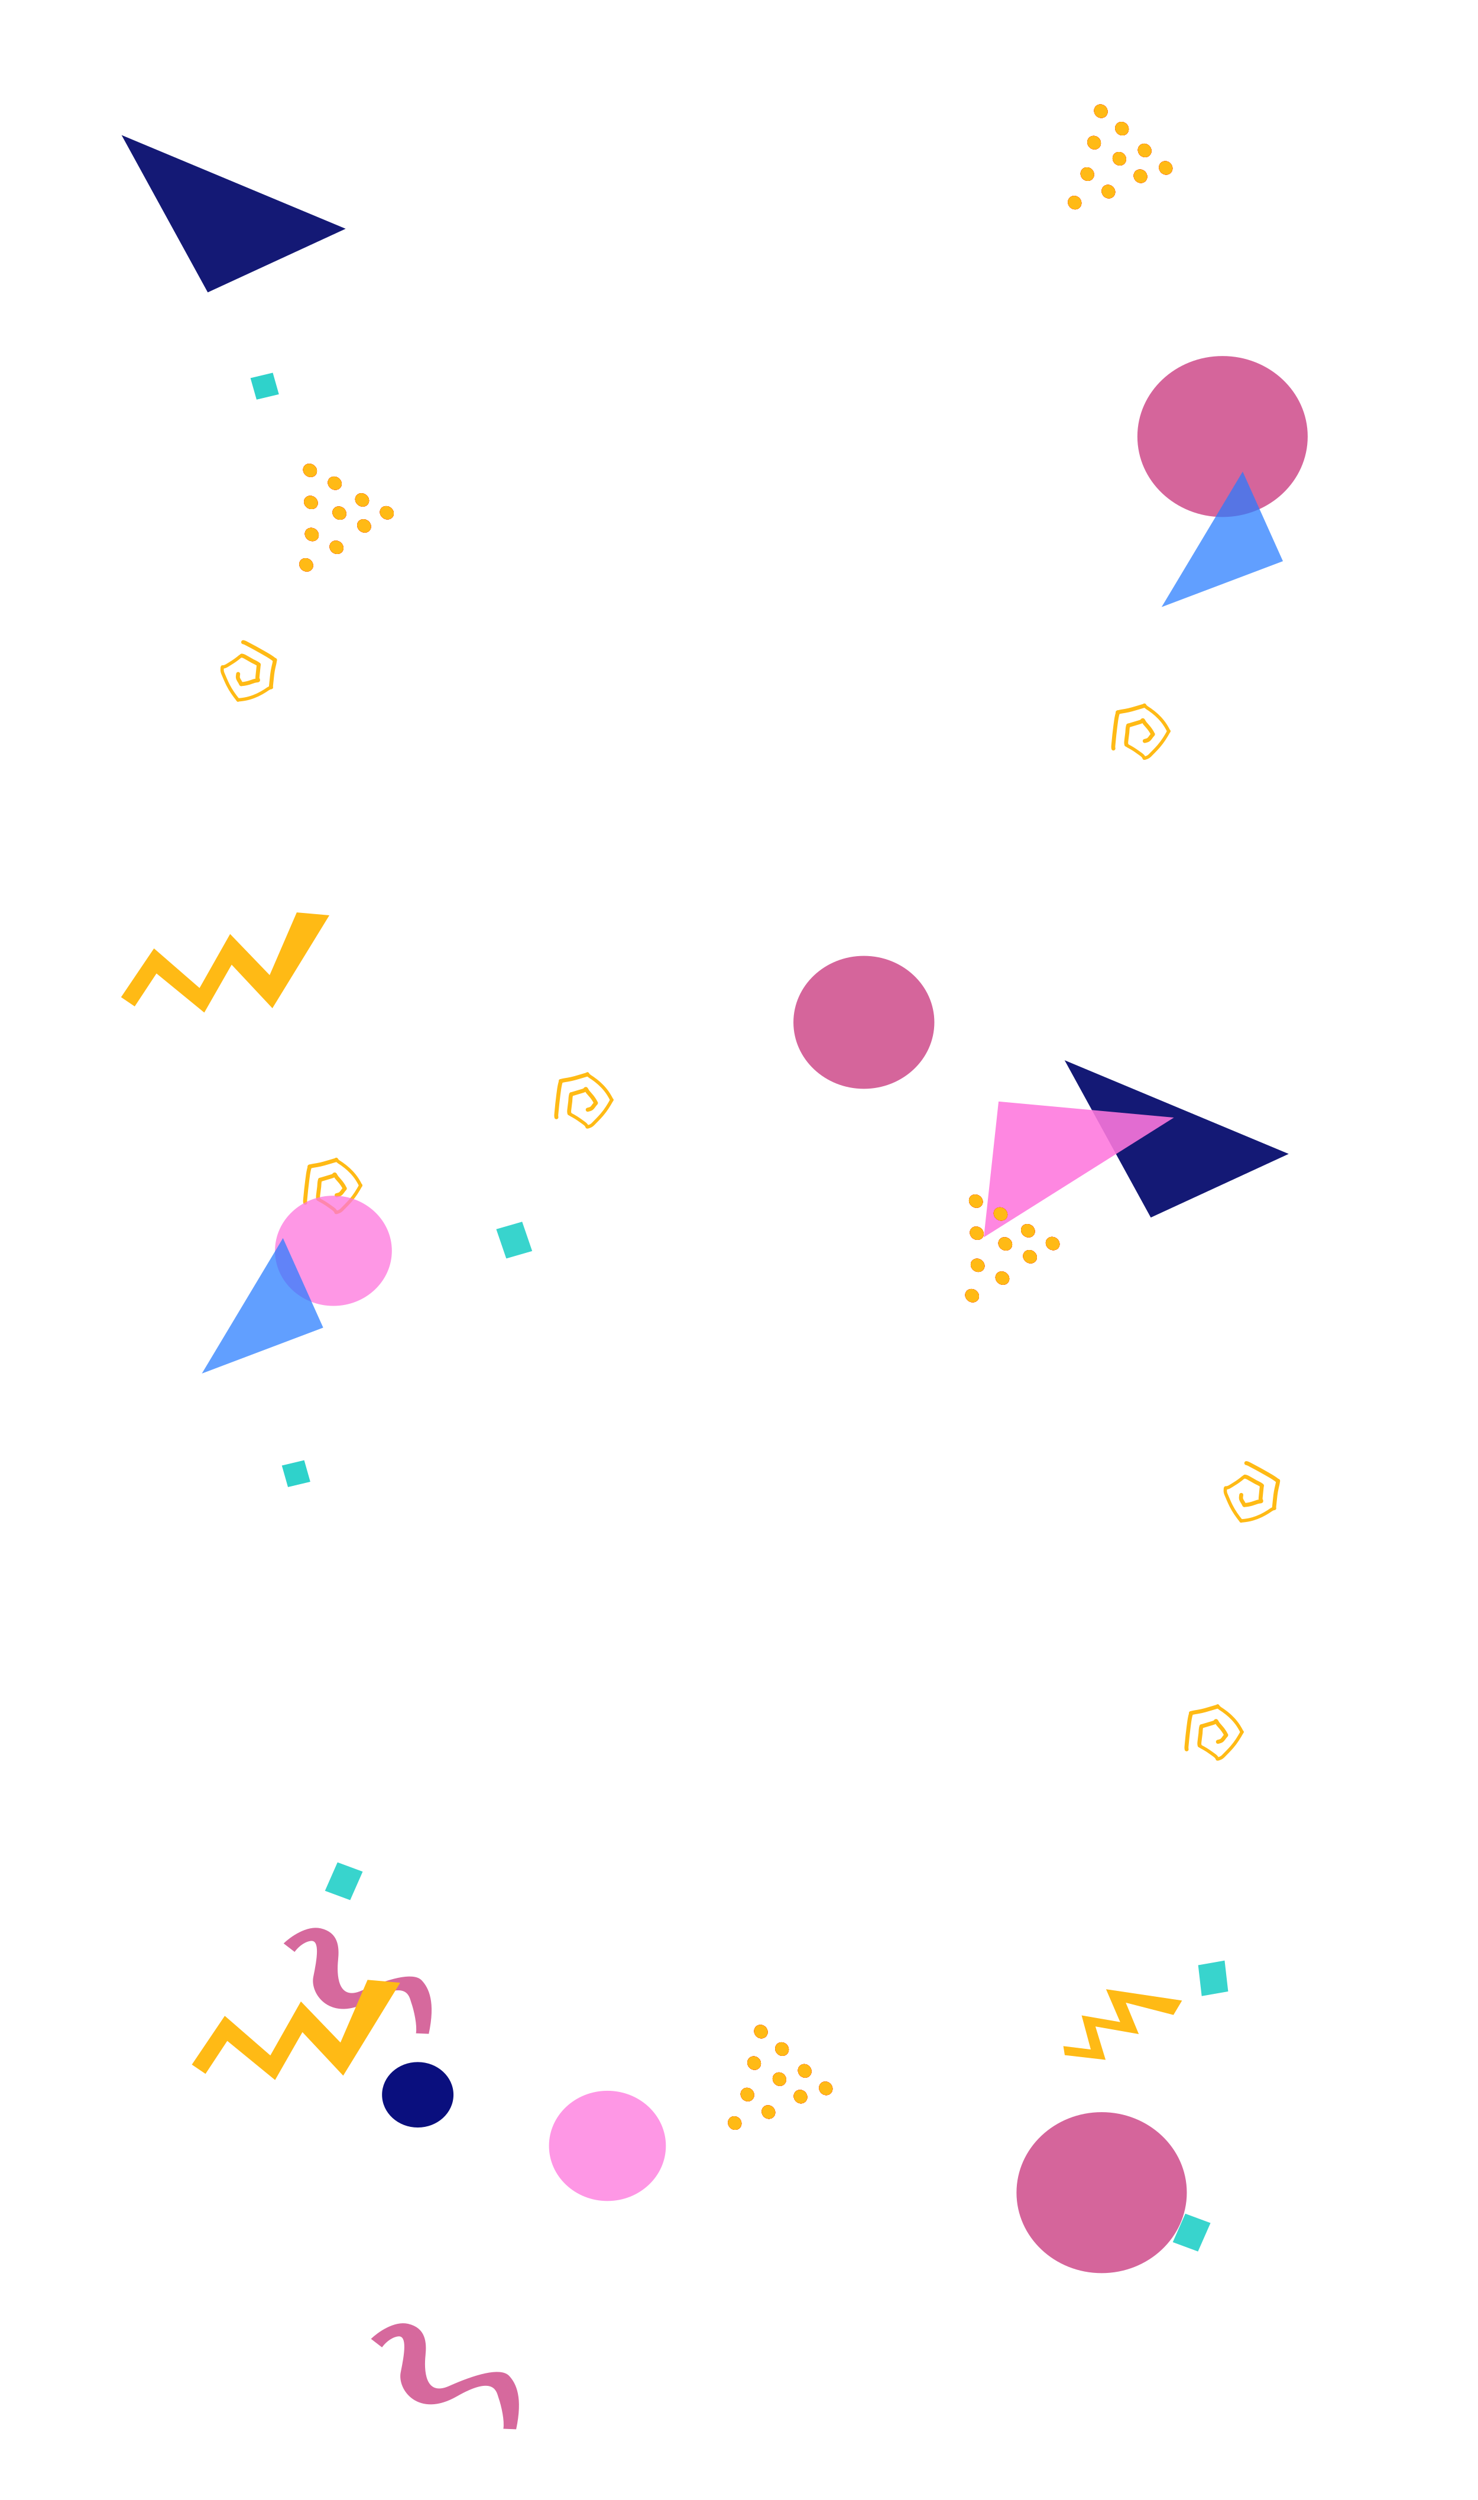 <svg width="2213" height="3743" viewBox="0 0 2213 3743" fill="none" xmlns="http://www.w3.org/2000/svg">
<path d="M444.323 1365.93L493.15 1370.25L407.859 1509.37L346.823 1444.19L305.867 1515.91L234.279 1457.32L201.702 1506.68L181.258 1492.81L230.562 1419.82L298.79 1479.11L344.54 1398.27L403.773 1459.78L444.323 1365.93Z" fill="#FFBA15"/>
<ellipse cx="1293.5" cy="1530.5" rx="105.5" ry="99.5" fill="#CC4485" fill-opacity="0.82"/>
<path d="M1929.55 1727.46L1594 1587.24L1723.07 1822.7L1929.55 1727.46Z" fill="#141975"/>
<path d="M833.078 1672.55C832.565 1670.42 832.929 1668.11 833.116 1666.01C833.945 1656.74 834.92 1647.52 836.126 1638.32C836.819 1633.02 837.437 1627.73 838.661 1622.57C838.969 1621.27 839.595 1619.81 839.583 1618.45" stroke="#FFBA15" stroke-width="6" stroke-linecap="round"/>
<path d="M839.583 1618.45C843.108 1617.39 846.723 1616.9 850.36 1616.31C857.387 1615.16 864.118 1613.06 870.903 1611.04C873.731 1610.19 876.559 1609.35 879.387 1608.5" stroke="#FFBA15" stroke-width="6" stroke-linecap="round"/>
<path d="M879.569 1607.58C881.046 1610.5 885.099 1612.53 887.543 1614.24C894.716 1619.27 900.954 1624.73 906.595 1631.74C909.872 1635.81 912.461 1640.05 914.931 1644.67C915.277 1645.31 915.389 1646.43 916.056 1646.57" stroke="#FFBA15" stroke-width="5" stroke-linecap="round"/>
<path d="M916.056 1646.57C911.59 1654.68 907.003 1662.05 901.021 1668.99C896.805 1673.89 892.204 1678.38 887.722 1682.98C885.393 1685.37 882.949 1686.16 879.851 1687.09C879.027 1687.33 879.343 1687.55 878.926 1686.51C877.773 1683.63 875.599 1682.26 873.298 1680.56C868.428 1676.95 863.57 1673.58 858.344 1670.64C856.656 1669.69 853.684 1668.47 852.509 1666.75" stroke="#FFBA15" stroke-width="5" stroke-linecap="round"/>
<path d="M852.508 1666.75C852.099 1665.24 852.061 1663.8 852.216 1662.28C852.68 1657.76 853.384 1653.27 853.904 1648.75C854.265 1645.62 854.043 1641.01 855.364 1638.18" stroke="#FFBA15" stroke-width="6" stroke-linecap="round"/>
<path d="M855.364 1638.18C860.615 1636.61 865.866 1635.04 871.117 1633.47C872.729 1632.99 874.418 1632.61 875.739 1631.49C876.094 1631.2 876.625 1630.18 877.119 1630.16C877.509 1630.14 878.408 1632.04 878.558 1632.3C879.618 1634.19 880.764 1635.55 882.22 1637.1C884.849 1639.91 887.427 1643.1 889.503 1646.39C890.181 1647.46 891.043 1648.83 891.528 1649.94C892.207 1651.49 893.032 1650.69 891.41 1652.35C889.186 1654.64 887.622 1658.25 884.826 1659.77C883.381 1660.56 881.56 1660.84 879.985 1661.31" stroke="#FFBA15" stroke-width="6" stroke-linecap="round"/>
<path d="M1473 1852.31L1757.69 1673.09L1495.17 1649L1473 1852.31Z" fill="#FE77DD" fill-opacity="0.88"/>
<path d="M457.078 1800.55C456.565 1798.42 456.929 1796.11 457.116 1794.01C457.945 1784.74 458.92 1775.52 460.126 1766.32C460.819 1761.02 461.437 1755.73 462.661 1750.57C462.969 1749.27 463.595 1747.81 463.583 1746.45" stroke="#FFBA15" stroke-width="6" stroke-linecap="round"/>
<path d="M463.583 1746.45C467.108 1745.39 470.723 1744.9 474.36 1744.31C481.387 1743.16 488.118 1741.06 494.903 1739.04C497.731 1738.19 500.559 1737.35 503.387 1736.5" stroke="#FFBA15" stroke-width="6" stroke-linecap="round"/>
<path d="M503.569 1735.58C505.046 1738.5 509.099 1740.53 511.543 1742.24C518.716 1747.27 524.954 1752.73 530.595 1759.74C533.872 1763.81 536.461 1768.05 538.931 1772.67C539.277 1773.31 539.389 1774.43 540.056 1774.57" stroke="#FFBA15" stroke-width="5" stroke-linecap="round"/>
<path d="M540.056 1774.57C535.59 1782.68 531.003 1790.05 525.021 1796.99C520.805 1801.89 516.204 1806.38 511.722 1810.98C509.393 1813.37 506.949 1814.16 503.851 1815.09C503.027 1815.33 503.343 1815.55 502.926 1814.51C501.773 1811.63 499.599 1810.26 497.298 1808.56C492.428 1804.95 487.57 1801.58 482.344 1798.64C480.656 1797.69 477.684 1796.47 476.509 1794.75" stroke="#FFBA15" stroke-width="5" stroke-linecap="round"/>
<path d="M476.508 1794.75C476.099 1793.24 476.061 1791.8 476.216 1790.28C476.68 1785.76 477.384 1781.27 477.904 1776.75C478.265 1773.62 478.043 1769.01 479.364 1766.18" stroke="#FFBA15" stroke-width="6" stroke-linecap="round"/>
<path d="M479.364 1766.18C484.615 1764.61 489.866 1763.04 495.117 1761.47C496.729 1760.99 498.418 1760.61 499.739 1759.49C500.094 1759.2 500.625 1758.18 501.119 1758.16C501.509 1758.14 502.408 1760.04 502.558 1760.3C503.618 1762.19 504.764 1763.55 506.22 1765.1C508.849 1767.91 511.427 1771.1 513.503 1774.39C514.181 1775.46 515.043 1776.83 515.528 1777.94C516.207 1779.49 517.032 1778.69 515.41 1780.35C513.186 1782.64 511.622 1786.25 508.826 1787.77C507.381 1788.56 505.56 1788.84 503.985 1789.31" stroke="#FFBA15" stroke-width="6" stroke-linecap="round"/>
<ellipse cx="9.824" cy="10.583" rx="9.824" ry="10.583" transform="matrix(0.865 -0.501 0.567 0.824 1446.67 1794.39)" fill="#F34529"/>
<ellipse cx="9.824" cy="10.583" rx="9.824" ry="10.583" transform="matrix(0.865 -0.501 0.567 0.824 1446.67 1794.39)" fill="#F34529"/>
<ellipse cx="9.824" cy="10.583" rx="9.824" ry="10.583" transform="matrix(0.865 -0.501 0.567 0.824 1446.67 1794.39)" fill="#F34529"/>
<ellipse cx="9.824" cy="10.583" rx="9.824" ry="10.583" transform="matrix(0.865 -0.501 0.567 0.824 1446.67 1794.39)" fill="#F34529"/>
<ellipse cx="9.824" cy="10.583" rx="9.824" ry="10.583" transform="matrix(0.865 -0.501 0.567 0.824 1446.67 1794.39)" fill="#FFBA15"/>
<ellipse cx="9.824" cy="10.583" rx="9.824" ry="10.583" transform="matrix(0.865 -0.501 0.567 0.824 1486.34 1909.6)" fill="#F34529"/>
<ellipse cx="9.824" cy="10.583" rx="9.824" ry="10.583" transform="matrix(0.865 -0.501 0.567 0.824 1486.34 1909.6)" fill="#F34529"/>
<ellipse cx="9.824" cy="10.583" rx="9.824" ry="10.583" transform="matrix(0.865 -0.501 0.567 0.824 1486.34 1909.6)" fill="#F34529"/>
<ellipse cx="9.824" cy="10.583" rx="9.824" ry="10.583" transform="matrix(0.865 -0.501 0.567 0.824 1486.34 1909.6)" fill="#F34529"/>
<ellipse cx="9.824" cy="10.583" rx="9.824" ry="10.583" transform="matrix(0.865 -0.501 0.567 0.824 1486.34 1909.6)" fill="#FFBA15"/>
<ellipse cx="9.824" cy="10.583" rx="9.824" ry="10.583" transform="matrix(0.865 -0.501 0.567 0.824 1527.67 1877.53)" fill="#F34529"/>
<ellipse cx="9.824" cy="10.583" rx="9.824" ry="10.583" transform="matrix(0.865 -0.501 0.567 0.824 1527.67 1877.53)" fill="#F34529"/>
<ellipse cx="9.824" cy="10.583" rx="9.824" ry="10.583" transform="matrix(0.865 -0.501 0.567 0.824 1527.67 1877.53)" fill="#F34529"/>
<ellipse cx="9.824" cy="10.583" rx="9.824" ry="10.583" transform="matrix(0.865 -0.501 0.567 0.824 1527.67 1877.53)" fill="#F34529"/>
<ellipse cx="9.824" cy="10.583" rx="9.824" ry="10.583" transform="matrix(0.865 -0.501 0.567 0.824 1527.67 1877.53)" fill="#FFBA15"/>
<ellipse cx="9.824" cy="10.583" rx="9.824" ry="10.583" transform="matrix(0.865 -0.501 0.567 0.824 1561.68 1857.83)" fill="#F34529"/>
<ellipse cx="9.824" cy="10.583" rx="9.824" ry="10.583" transform="matrix(0.865 -0.501 0.567 0.824 1561.68 1857.83)" fill="#F34529"/>
<ellipse cx="9.824" cy="10.583" rx="9.824" ry="10.583" transform="matrix(0.865 -0.501 0.567 0.824 1561.68 1857.83)" fill="#F34529"/>
<ellipse cx="9.824" cy="10.583" rx="9.824" ry="10.583" transform="matrix(0.865 -0.501 0.567 0.824 1561.68 1857.83)" fill="#F34529"/>
<ellipse cx="9.824" cy="10.583" rx="9.824" ry="10.583" transform="matrix(0.865 -0.501 0.567 0.824 1561.68 1857.83)" fill="#FFBA15"/>
<path d="M1464 1934.73C1467.32 1939.54 1466.2 1945.65 1461.5 1948.37C1456.81 1951.09 1450.32 1949.39 1447 1944.58C1443.69 1939.76 1444.81 1933.65 1449.5 1930.94C1454.2 1928.22 1460.69 1929.91 1464 1934.73Z" fill="#F34529"/>
<path d="M1464 1934.73C1467.32 1939.54 1466.2 1945.65 1461.5 1948.37C1456.81 1951.09 1450.32 1949.39 1447 1944.58C1443.69 1939.76 1444.81 1933.65 1449.5 1930.94C1454.2 1928.22 1460.69 1929.91 1464 1934.73Z" fill="#F34529"/>
<path d="M1464 1934.73C1467.32 1939.54 1466.2 1945.65 1461.5 1948.37C1456.81 1951.09 1450.32 1949.39 1447 1944.58C1443.69 1939.76 1444.81 1933.65 1449.5 1930.94C1454.2 1928.22 1460.69 1929.91 1464 1934.73Z" fill="#F34529"/>
<path d="M1464 1934.73C1467.32 1939.54 1466.2 1945.65 1461.5 1948.37C1456.81 1951.09 1450.32 1949.39 1447 1944.58C1443.69 1939.76 1444.81 1933.65 1449.5 1930.94C1454.2 1928.22 1460.69 1929.91 1464 1934.73Z" fill="#F34529"/>
<path d="M1464 1934.73C1467.32 1939.54 1466.2 1945.65 1461.5 1948.37C1456.81 1951.09 1450.32 1949.39 1447 1944.58C1443.69 1939.76 1444.81 1933.65 1449.5 1930.94C1454.2 1928.22 1460.69 1929.91 1464 1934.73Z" fill="#FFBA15"/>
<ellipse cx="9.824" cy="10.583" rx="9.824" ry="10.583" transform="matrix(0.865 -0.501 0.567 0.824 1483.67 1813.6)" fill="#F34529"/>
<ellipse cx="9.824" cy="10.583" rx="9.824" ry="10.583" transform="matrix(0.865 -0.501 0.567 0.824 1483.67 1813.6)" fill="#F34529"/>
<ellipse cx="9.824" cy="10.583" rx="9.824" ry="10.583" transform="matrix(0.865 -0.501 0.567 0.824 1483.67 1813.6)" fill="#F34529"/>
<ellipse cx="9.824" cy="10.583" rx="9.824" ry="10.583" transform="matrix(0.865 -0.501 0.567 0.824 1483.67 1813.6)" fill="#F34529"/>
<ellipse cx="9.824" cy="10.583" rx="9.824" ry="10.583" transform="matrix(0.865 -0.501 0.567 0.824 1483.67 1813.6)" fill="#FFBA15"/>
<ellipse cx="9.824" cy="10.583" rx="9.824" ry="10.583" transform="matrix(0.865 -0.501 0.567 0.824 1524.67 1838.62)" fill="#F34529"/>
<ellipse cx="9.824" cy="10.583" rx="9.824" ry="10.583" transform="matrix(0.865 -0.501 0.567 0.824 1524.67 1838.62)" fill="#F34529"/>
<ellipse cx="9.824" cy="10.583" rx="9.824" ry="10.583" transform="matrix(0.865 -0.501 0.567 0.824 1524.67 1838.62)" fill="#F34529"/>
<ellipse cx="9.824" cy="10.583" rx="9.824" ry="10.583" transform="matrix(0.865 -0.501 0.567 0.824 1524.67 1838.62)" fill="#F34529"/>
<ellipse cx="9.824" cy="10.583" rx="9.824" ry="10.583" transform="matrix(0.865 -0.501 0.567 0.824 1524.67 1838.62)" fill="#FFBA15"/>
<ellipse cx="9.824" cy="10.583" rx="9.824" ry="10.583" transform="matrix(0.865 -0.501 0.567 0.824 1490.67 1858.32)" fill="#F34529"/>
<ellipse cx="9.824" cy="10.583" rx="9.824" ry="10.583" transform="matrix(0.865 -0.501 0.567 0.824 1490.67 1858.32)" fill="#F34529"/>
<ellipse cx="9.824" cy="10.583" rx="9.824" ry="10.583" transform="matrix(0.865 -0.501 0.567 0.824 1490.67 1858.32)" fill="#F34529"/>
<ellipse cx="9.824" cy="10.583" rx="9.824" ry="10.583" transform="matrix(0.865 -0.501 0.567 0.824 1490.67 1858.32)" fill="#F34529"/>
<ellipse cx="9.824" cy="10.583" rx="9.824" ry="10.583" transform="matrix(0.865 -0.501 0.567 0.824 1490.67 1858.32)" fill="#FFBA15"/>
<ellipse cx="9.824" cy="10.583" rx="9.824" ry="10.583" transform="matrix(0.865 -0.501 0.567 0.824 1449.33 1890.39)" fill="#F34529"/>
<ellipse cx="9.824" cy="10.583" rx="9.824" ry="10.583" transform="matrix(0.865 -0.501 0.567 0.824 1449.33 1890.39)" fill="#F34529"/>
<ellipse cx="9.824" cy="10.583" rx="9.824" ry="10.583" transform="matrix(0.865 -0.501 0.567 0.824 1449.33 1890.39)" fill="#F34529"/>
<ellipse cx="9.824" cy="10.583" rx="9.824" ry="10.583" transform="matrix(0.865 -0.501 0.567 0.824 1449.33 1890.39)" fill="#F34529"/>
<ellipse cx="9.824" cy="10.583" rx="9.824" ry="10.583" transform="matrix(0.865 -0.501 0.567 0.824 1449.33 1890.39)" fill="#FFBA15"/>
<ellipse cx="9.824" cy="10.583" rx="9.824" ry="10.583" transform="matrix(0.865 -0.501 0.567 0.824 1448 1842.39)" fill="#F34529"/>
<ellipse cx="9.824" cy="10.583" rx="9.824" ry="10.583" transform="matrix(0.865 -0.501 0.567 0.824 1448 1842.39)" fill="#F34529"/>
<ellipse cx="9.824" cy="10.583" rx="9.824" ry="10.583" transform="matrix(0.865 -0.501 0.567 0.824 1448 1842.39)" fill="#F34529"/>
<ellipse cx="9.824" cy="10.583" rx="9.824" ry="10.583" transform="matrix(0.865 -0.501 0.567 0.824 1448 1842.39)" fill="#F34529"/>
<ellipse cx="9.824" cy="10.583" rx="9.824" ry="10.583" transform="matrix(0.865 -0.501 0.567 0.824 1448 1842.39)" fill="#FFBA15"/>
<ellipse cx="909.5" cy="3212.5" rx="87.5" ry="82.5" fill="#FE77DD" fill-opacity="0.76"/>
<ellipse cx="1649.5" cy="3282.5" rx="127.5" ry="120.5" fill="#CC4485" fill-opacity="0.82"/>
<rect width="40.213" height="46.604" transform="matrix(0.938 0.347 -0.403 0.915 1774.78 3314)" fill="#2FD2CB" fill-opacity="0.95"/>
<path d="M517.547 342.459L182 202.244L311.065 437.703L517.547 342.459Z" fill="#141975"/>
<ellipse cx="9.963" cy="10.419" rx="9.963" ry="10.419" transform="matrix(0.95 -0.311 0.363 0.932 1635.05 159.824)" fill="#F34529"/>
<ellipse cx="9.963" cy="10.419" rx="9.963" ry="10.419" transform="matrix(0.95 -0.311 0.363 0.932 1635.05 159.824)" fill="#F34529"/>
<ellipse cx="9.963" cy="10.419" rx="9.963" ry="10.419" transform="matrix(0.95 -0.311 0.363 0.932 1635.05 159.824)" fill="#F34529"/>
<ellipse cx="9.963" cy="10.419" rx="9.963" ry="10.419" transform="matrix(0.95 -0.311 0.363 0.932 1635.05 159.824)" fill="#F34529"/>
<ellipse cx="9.963" cy="10.419" rx="9.963" ry="10.419" transform="matrix(0.95 -0.311 0.363 0.932 1635.05 159.824)" fill="#FFBA15"/>
<ellipse cx="9.963" cy="10.419" rx="9.963" ry="10.419" transform="matrix(0.95 -0.311 0.363 0.932 1646.35 280.195)" fill="#F34529"/>
<ellipse cx="9.963" cy="10.419" rx="9.963" ry="10.419" transform="matrix(0.95 -0.311 0.363 0.932 1646.35 280.195)" fill="#F34529"/>
<ellipse cx="9.963" cy="10.419" rx="9.963" ry="10.419" transform="matrix(0.95 -0.311 0.363 0.932 1646.35 280.195)" fill="#F34529"/>
<ellipse cx="9.963" cy="10.419" rx="9.963" ry="10.419" transform="matrix(0.95 -0.311 0.363 0.932 1646.35 280.195)" fill="#F34529"/>
<ellipse cx="9.963" cy="10.419" rx="9.963" ry="10.419" transform="matrix(0.95 -0.311 0.363 0.932 1646.35 280.195)" fill="#FFBA15"/>
<ellipse cx="9.963" cy="10.419" rx="9.963" ry="10.419" transform="matrix(0.95 -0.311 0.363 0.932 1694.32 257.174)" fill="#F34529"/>
<ellipse cx="9.963" cy="10.419" rx="9.963" ry="10.419" transform="matrix(0.95 -0.311 0.363 0.932 1694.32 257.174)" fill="#F34529"/>
<ellipse cx="9.963" cy="10.419" rx="9.963" ry="10.419" transform="matrix(0.95 -0.311 0.363 0.932 1694.32 257.174)" fill="#F34529"/>
<ellipse cx="9.963" cy="10.419" rx="9.963" ry="10.419" transform="matrix(0.95 -0.311 0.363 0.932 1694.32 257.174)" fill="#F34529"/>
<ellipse cx="9.963" cy="10.419" rx="9.963" ry="10.419" transform="matrix(0.95 -0.311 0.363 0.932 1694.32 257.174)" fill="#FFBA15"/>
<ellipse cx="9.963" cy="10.419" rx="9.963" ry="10.419" transform="matrix(0.95 -0.311 0.363 0.932 1732.19 244.763)" fill="#F34529"/>
<ellipse cx="9.963" cy="10.419" rx="9.963" ry="10.419" transform="matrix(0.95 -0.311 0.363 0.932 1732.19 244.763)" fill="#F34529"/>
<ellipse cx="9.963" cy="10.419" rx="9.963" ry="10.419" transform="matrix(0.95 -0.311 0.363 0.932 1732.19 244.763)" fill="#F34529"/>
<ellipse cx="9.963" cy="10.419" rx="9.963" ry="10.419" transform="matrix(0.95 -0.311 0.363 0.932 1732.19 244.763)" fill="#F34529"/>
<ellipse cx="9.963" cy="10.419" rx="9.963" ry="10.419" transform="matrix(0.95 -0.311 0.363 0.932 1732.19 244.763)" fill="#FFBA15"/>
<path d="M1618.57 300.248C1620.66 305.61 1618.11 311.346 1612.88 313.06C1607.66 314.773 1601.72 311.816 1599.64 306.454C1597.55 301.092 1600.09 295.356 1605.32 293.643C1610.55 291.929 1616.48 294.886 1618.57 300.248Z" fill="#F34529"/>
<path d="M1618.57 300.248C1620.66 305.61 1618.11 311.346 1612.88 313.06C1607.66 314.773 1601.72 311.816 1599.64 306.454C1597.55 301.092 1600.09 295.356 1605.32 293.643C1610.55 291.929 1616.48 294.886 1618.57 300.248Z" fill="#F34529"/>
<path d="M1618.57 300.248C1620.66 305.61 1618.11 311.346 1612.88 313.06C1607.66 314.773 1601.72 311.816 1599.64 306.454C1597.55 301.092 1600.09 295.356 1605.32 293.643C1610.55 291.929 1616.48 294.886 1618.57 300.248Z" fill="#F34529"/>
<path d="M1618.57 300.248C1620.66 305.61 1618.11 311.346 1612.88 313.06C1607.66 314.773 1601.72 311.816 1599.64 306.454C1597.55 301.092 1600.09 295.356 1605.32 293.643C1610.55 291.929 1616.48 294.886 1618.57 300.248Z" fill="#F34529"/>
<path d="M1618.57 300.248C1620.66 305.61 1618.11 311.346 1612.88 313.06C1607.66 314.773 1601.72 311.816 1599.64 306.454C1597.55 301.092 1600.09 295.356 1605.32 293.643C1610.55 291.929 1616.48 294.886 1618.57 300.248Z" fill="#FFBA15"/>
<ellipse cx="9.963" cy="10.419" rx="9.963" ry="10.419" transform="matrix(0.95 -0.311 0.363 0.932 1666.59 185.979)" fill="#F34529"/>
<ellipse cx="9.963" cy="10.419" rx="9.963" ry="10.419" transform="matrix(0.95 -0.311 0.363 0.932 1666.59 185.979)" fill="#F34529"/>
<ellipse cx="9.963" cy="10.419" rx="9.963" ry="10.419" transform="matrix(0.95 -0.311 0.363 0.932 1666.59 185.979)" fill="#F34529"/>
<ellipse cx="9.963" cy="10.419" rx="9.963" ry="10.419" transform="matrix(0.95 -0.311 0.363 0.932 1666.59 185.979)" fill="#F34529"/>
<ellipse cx="9.963" cy="10.419" rx="9.963" ry="10.419" transform="matrix(0.95 -0.311 0.363 0.932 1666.59 185.979)" fill="#FFBA15"/>
<ellipse cx="9.963" cy="10.419" rx="9.963" ry="10.419" transform="matrix(0.95 -0.311 0.363 0.932 1700.65 218.608)" fill="#F34529"/>
<ellipse cx="9.963" cy="10.419" rx="9.963" ry="10.419" transform="matrix(0.95 -0.311 0.363 0.932 1700.65 218.608)" fill="#F34529"/>
<ellipse cx="9.963" cy="10.419" rx="9.963" ry="10.419" transform="matrix(0.95 -0.311 0.363 0.932 1700.65 218.608)" fill="#F34529"/>
<ellipse cx="9.963" cy="10.419" rx="9.963" ry="10.419" transform="matrix(0.95 -0.311 0.363 0.932 1700.65 218.608)" fill="#F34529"/>
<ellipse cx="9.963" cy="10.419" rx="9.963" ry="10.419" transform="matrix(0.95 -0.311 0.363 0.932 1700.65 218.608)" fill="#FFBA15"/>
<ellipse cx="9.963" cy="10.419" rx="9.963" ry="10.419" transform="matrix(0.95 -0.311 0.363 0.932 1662.78 231.019)" fill="#F34529"/>
<ellipse cx="9.963" cy="10.419" rx="9.963" ry="10.419" transform="matrix(0.95 -0.311 0.363 0.932 1662.78 231.019)" fill="#F34529"/>
<ellipse cx="9.963" cy="10.419" rx="9.963" ry="10.419" transform="matrix(0.95 -0.311 0.363 0.932 1662.78 231.019)" fill="#F34529"/>
<ellipse cx="9.963" cy="10.419" rx="9.963" ry="10.419" transform="matrix(0.95 -0.311 0.363 0.932 1662.78 231.019)" fill="#F34529"/>
<ellipse cx="9.963" cy="10.419" rx="9.963" ry="10.419" transform="matrix(0.95 -0.311 0.363 0.932 1662.78 231.019)" fill="#FFBA15"/>
<ellipse cx="9.963" cy="10.419" rx="9.963" ry="10.419" transform="matrix(0.95 -0.311 0.363 0.932 1614.81 254.041)" fill="#F34529"/>
<ellipse cx="9.963" cy="10.419" rx="9.963" ry="10.419" transform="matrix(0.95 -0.311 0.363 0.932 1614.81 254.041)" fill="#F34529"/>
<ellipse cx="9.963" cy="10.419" rx="9.963" ry="10.419" transform="matrix(0.95 -0.311 0.363 0.932 1614.81 254.041)" fill="#F34529"/>
<ellipse cx="9.963" cy="10.419" rx="9.963" ry="10.419" transform="matrix(0.95 -0.311 0.363 0.932 1614.81 254.041)" fill="#F34529"/>
<ellipse cx="9.963" cy="10.419" rx="9.963" ry="10.419" transform="matrix(0.95 -0.311 0.363 0.932 1614.81 254.041)" fill="#FFBA15"/>
<ellipse cx="9.963" cy="10.419" rx="9.963" ry="10.419" transform="matrix(0.95 -0.311 0.363 0.932 1624.93 206.932)" fill="#F34529"/>
<ellipse cx="9.963" cy="10.419" rx="9.963" ry="10.419" transform="matrix(0.95 -0.311 0.363 0.932 1624.93 206.932)" fill="#F34529"/>
<ellipse cx="9.963" cy="10.419" rx="9.963" ry="10.419" transform="matrix(0.95 -0.311 0.363 0.932 1624.93 206.932)" fill="#F34529"/>
<ellipse cx="9.963" cy="10.419" rx="9.963" ry="10.419" transform="matrix(0.95 -0.311 0.363 0.932 1624.93 206.932)" fill="#F34529"/>
<ellipse cx="9.963" cy="10.419" rx="9.963" ry="10.419" transform="matrix(0.95 -0.311 0.363 0.932 1624.93 206.932)" fill="#FFBA15"/>
<ellipse cx="1830.5" cy="653.5" rx="127.5" ry="120.5" fill="#CC4485" fill-opacity="0.82"/>
<rect width="34.385" height="33.514" transform="matrix(0.973 -0.232 0.273 0.962 375 565.981)" fill="#2FD2CB"/>
<ellipse cx="9.824" cy="10.583" rx="9.824" ry="10.583" transform="matrix(0.865 -0.501 0.567 0.824 449.675 700.39)" fill="#F34529"/>
<ellipse cx="9.824" cy="10.583" rx="9.824" ry="10.583" transform="matrix(0.865 -0.501 0.567 0.824 449.675 700.39)" fill="#F34529"/>
<ellipse cx="9.824" cy="10.583" rx="9.824" ry="10.583" transform="matrix(0.865 -0.501 0.567 0.824 449.675 700.39)" fill="#F34529"/>
<ellipse cx="9.824" cy="10.583" rx="9.824" ry="10.583" transform="matrix(0.865 -0.501 0.567 0.824 449.675 700.39)" fill="#F34529"/>
<ellipse cx="9.824" cy="10.583" rx="9.824" ry="10.583" transform="matrix(0.865 -0.501 0.567 0.824 449.675 700.39)" fill="#FFBA15"/>
<ellipse cx="9.824" cy="10.583" rx="9.824" ry="10.583" transform="matrix(0.865 -0.501 0.567 0.824 489.341 815.597)" fill="#F34529"/>
<ellipse cx="9.824" cy="10.583" rx="9.824" ry="10.583" transform="matrix(0.865 -0.501 0.567 0.824 489.341 815.597)" fill="#F34529"/>
<ellipse cx="9.824" cy="10.583" rx="9.824" ry="10.583" transform="matrix(0.865 -0.501 0.567 0.824 489.341 815.597)" fill="#F34529"/>
<ellipse cx="9.824" cy="10.583" rx="9.824" ry="10.583" transform="matrix(0.865 -0.501 0.567 0.824 489.341 815.597)" fill="#F34529"/>
<ellipse cx="9.824" cy="10.583" rx="9.824" ry="10.583" transform="matrix(0.865 -0.501 0.567 0.824 489.341 815.597)" fill="#FFBA15"/>
<ellipse cx="9.824" cy="10.583" rx="9.824" ry="10.583" transform="matrix(0.865 -0.501 0.567 0.824 530.675 783.527)" fill="#F34529"/>
<ellipse cx="9.824" cy="10.583" rx="9.824" ry="10.583" transform="matrix(0.865 -0.501 0.567 0.824 530.675 783.527)" fill="#F34529"/>
<ellipse cx="9.824" cy="10.583" rx="9.824" ry="10.583" transform="matrix(0.865 -0.501 0.567 0.824 530.675 783.527)" fill="#F34529"/>
<ellipse cx="9.824" cy="10.583" rx="9.824" ry="10.583" transform="matrix(0.865 -0.501 0.567 0.824 530.675 783.527)" fill="#F34529"/>
<ellipse cx="9.824" cy="10.583" rx="9.824" ry="10.583" transform="matrix(0.865 -0.501 0.567 0.824 530.675 783.527)" fill="#FFBA15"/>
<ellipse cx="9.824" cy="10.583" rx="9.824" ry="10.583" transform="matrix(0.865 -0.501 0.567 0.824 564.68 763.833)" fill="#F34529"/>
<ellipse cx="9.824" cy="10.583" rx="9.824" ry="10.583" transform="matrix(0.865 -0.501 0.567 0.824 564.68 763.833)" fill="#F34529"/>
<ellipse cx="9.824" cy="10.583" rx="9.824" ry="10.583" transform="matrix(0.865 -0.501 0.567 0.824 564.68 763.833)" fill="#F34529"/>
<ellipse cx="9.824" cy="10.583" rx="9.824" ry="10.583" transform="matrix(0.865 -0.501 0.567 0.824 564.68 763.833)" fill="#F34529"/>
<ellipse cx="9.824" cy="10.583" rx="9.824" ry="10.583" transform="matrix(0.865 -0.501 0.567 0.824 564.68 763.833)" fill="#FFBA15"/>
<path d="M467.004 840.73C470.317 845.544 469.198 851.651 464.503 854.371C459.808 857.09 453.316 855.392 450.002 850.577C446.688 845.763 447.808 839.655 452.503 836.936C457.198 834.217 463.69 835.915 467.004 840.73Z" fill="#F34529"/>
<path d="M467.004 840.73C470.317 845.544 469.198 851.651 464.503 854.371C459.808 857.09 453.316 855.392 450.002 850.577C446.688 845.763 447.808 839.655 452.503 836.936C457.198 834.217 463.69 835.915 467.004 840.73Z" fill="#F34529"/>
<path d="M467.004 840.73C470.317 845.544 469.198 851.651 464.503 854.371C459.808 857.09 453.316 855.392 450.002 850.577C446.688 845.763 447.808 839.655 452.503 836.936C457.198 834.217 463.69 835.915 467.004 840.73Z" fill="#F34529"/>
<path d="M467.004 840.73C470.317 845.544 469.198 851.651 464.503 854.371C459.808 857.09 453.316 855.392 450.002 850.577C446.688 845.763 447.808 839.655 452.503 836.936C457.198 834.217 463.69 835.915 467.004 840.73Z" fill="#F34529"/>
<path d="M467.004 840.73C470.317 845.544 469.198 851.651 464.503 854.371C459.808 857.09 453.316 855.392 450.002 850.577C446.688 845.763 447.808 839.655 452.503 836.936C457.198 834.217 463.69 835.915 467.004 840.73Z" fill="#FFBA15"/>
<ellipse cx="9.824" cy="10.583" rx="9.824" ry="10.583" transform="matrix(0.865 -0.501 0.567 0.824 486.675 719.601)" fill="#F34529"/>
<ellipse cx="9.824" cy="10.583" rx="9.824" ry="10.583" transform="matrix(0.865 -0.501 0.567 0.824 486.675 719.601)" fill="#F34529"/>
<ellipse cx="9.824" cy="10.583" rx="9.824" ry="10.583" transform="matrix(0.865 -0.501 0.567 0.824 486.675 719.601)" fill="#F34529"/>
<ellipse cx="9.824" cy="10.583" rx="9.824" ry="10.583" transform="matrix(0.865 -0.501 0.567 0.824 486.675 719.601)" fill="#F34529"/>
<ellipse cx="9.824" cy="10.583" rx="9.824" ry="10.583" transform="matrix(0.865 -0.501 0.567 0.824 486.675 719.601)" fill="#FFBA15"/>
<ellipse cx="9.824" cy="10.583" rx="9.824" ry="10.583" transform="matrix(0.865 -0.501 0.567 0.824 527.675 744.624)" fill="#F34529"/>
<ellipse cx="9.824" cy="10.583" rx="9.824" ry="10.583" transform="matrix(0.865 -0.501 0.567 0.824 527.675 744.624)" fill="#F34529"/>
<ellipse cx="9.824" cy="10.583" rx="9.824" ry="10.583" transform="matrix(0.865 -0.501 0.567 0.824 527.675 744.624)" fill="#F34529"/>
<ellipse cx="9.824" cy="10.583" rx="9.824" ry="10.583" transform="matrix(0.865 -0.501 0.567 0.824 527.675 744.624)" fill="#F34529"/>
<ellipse cx="9.824" cy="10.583" rx="9.824" ry="10.583" transform="matrix(0.865 -0.501 0.567 0.824 527.675 744.624)" fill="#FFBA15"/>
<ellipse cx="9.824" cy="10.583" rx="9.824" ry="10.583" transform="matrix(0.865 -0.501 0.567 0.824 493.675 764.317)" fill="#F34529"/>
<ellipse cx="9.824" cy="10.583" rx="9.824" ry="10.583" transform="matrix(0.865 -0.501 0.567 0.824 493.675 764.317)" fill="#F34529"/>
<ellipse cx="9.824" cy="10.583" rx="9.824" ry="10.583" transform="matrix(0.865 -0.501 0.567 0.824 493.675 764.317)" fill="#F34529"/>
<ellipse cx="9.824" cy="10.583" rx="9.824" ry="10.583" transform="matrix(0.865 -0.501 0.567 0.824 493.675 764.317)" fill="#F34529"/>
<ellipse cx="9.824" cy="10.583" rx="9.824" ry="10.583" transform="matrix(0.865 -0.501 0.567 0.824 493.675 764.317)" fill="#FFBA15"/>
<ellipse cx="9.824" cy="10.583" rx="9.824" ry="10.583" transform="matrix(0.865 -0.501 0.567 0.824 452.334 796.39)" fill="#F34529"/>
<ellipse cx="9.824" cy="10.583" rx="9.824" ry="10.583" transform="matrix(0.865 -0.501 0.567 0.824 452.334 796.39)" fill="#F34529"/>
<ellipse cx="9.824" cy="10.583" rx="9.824" ry="10.583" transform="matrix(0.865 -0.501 0.567 0.824 452.334 796.39)" fill="#F34529"/>
<ellipse cx="9.824" cy="10.583" rx="9.824" ry="10.583" transform="matrix(0.865 -0.501 0.567 0.824 452.334 796.39)" fill="#F34529"/>
<ellipse cx="9.824" cy="10.583" rx="9.824" ry="10.583" transform="matrix(0.865 -0.501 0.567 0.824 452.334 796.39)" fill="#FFBA15"/>
<ellipse cx="9.824" cy="10.583" rx="9.824" ry="10.583" transform="matrix(0.865 -0.501 0.567 0.824 451.005 748.39)" fill="#F34529"/>
<ellipse cx="9.824" cy="10.583" rx="9.824" ry="10.583" transform="matrix(0.865 -0.501 0.567 0.824 451.005 748.39)" fill="#F34529"/>
<ellipse cx="9.824" cy="10.583" rx="9.824" ry="10.583" transform="matrix(0.865 -0.501 0.567 0.824 451.005 748.39)" fill="#F34529"/>
<ellipse cx="9.824" cy="10.583" rx="9.824" ry="10.583" transform="matrix(0.865 -0.501 0.567 0.824 451.005 748.39)" fill="#F34529"/>
<ellipse cx="9.824" cy="10.583" rx="9.824" ry="10.583" transform="matrix(0.865 -0.501 0.567 0.824 451.005 748.39)" fill="#FFBA15"/>
<path d="M1860.68 706.001L1739.24 908.766L1920.92 840.071L1860.68 706.001Z" fill="#277BFF" fill-opacity="0.73"/>
<path d="M364.108 961.348C366.275 961.689 368.273 962.909 370.139 963.884C378.393 968.196 386.537 972.622 394.58 977.254C399.208 979.92 403.86 982.514 408.159 985.617C409.243 986.399 410.35 987.535 411.618 988.046" stroke="#FFBA15" stroke-width="6" stroke-linecap="round"/>
<path d="M411.618 988.046C411.244 991.705 410.317 995.234 409.474 998.822C407.846 1005.75 407.212 1012.78 406.491 1019.82C406.191 1022.76 405.89 1025.69 405.59 1028.63" stroke="#FFBA15" stroke-width="6" stroke-linecap="round"/>
<path d="M406.367 1029.15C403.111 1029.4 399.684 1032.37 397.165 1033.97C389.772 1038.67 382.348 1042.35 373.716 1044.89C368.702 1046.36 363.791 1047.13 358.581 1047.64C357.852 1047.72 356.774 1047.39 356.388 1047.95" stroke="#FFBA15" stroke-width="5" stroke-linecap="round"/>
<path d="M356.387 1047.95C350.601 1040.73 345.546 1033.67 341.419 1025.49C338.511 1019.72 336.121 1013.76 333.584 1007.85C332.266 1004.79 332.465 1002.23 332.794 999.009C332.881 998.154 332.565 998.365 333.685 998.377C336.78 998.41 338.881 996.926 341.336 995.452C346.534 992.332 351.505 989.132 356.219 985.427C357.743 984.23 360.001 981.948 362.043 981.521" stroke="#FFBA15" stroke-width="5" stroke-linecap="round"/>
<path d="M362.044 981.521C363.592 981.719 364.938 982.235 366.283 982.96C370.286 985.118 374.164 987.485 378.137 989.692C380.893 991.222 385.244 992.783 387.352 995.085" stroke="#FFBA15" stroke-width="6" stroke-linecap="round"/>
<path d="M387.353 995.085C386.795 1000.54 386.237 1005.99 385.679 1011.44C385.508 1013.11 385.213 1014.82 385.737 1016.47C385.878 1016.91 386.61 1017.79 386.444 1018.25C386.313 1018.62 384.217 1018.73 383.913 1018.76C381.764 1019.02 380.069 1019.56 378.076 1020.31C374.476 1021.67 370.548 1022.83 366.712 1023.49C365.459 1023.7 363.864 1023.98 362.655 1024C360.961 1024.04 361.391 1025.11 360.472 1022.97C359.213 1020.04 356.471 1017.22 356.131 1014.05C355.955 1012.41 356.397 1010.63 356.564 1008.99" stroke="#FFBA15" stroke-width="6" stroke-linecap="round"/>
<path d="M1667.08 1120.55C1666.57 1118.42 1666.93 1116.11 1667.12 1114.01C1667.94 1104.74 1668.92 1095.52 1670.13 1086.32C1670.82 1081.02 1671.44 1075.73 1672.66 1070.57C1672.97 1069.27 1673.6 1067.81 1673.58 1066.45" stroke="#FFBA15" stroke-width="6" stroke-linecap="round"/>
<path d="M1673.58 1066.45C1677.11 1065.39 1680.72 1064.9 1684.36 1064.31C1691.39 1063.16 1698.12 1061.06 1704.9 1059.04C1707.73 1058.19 1710.56 1057.35 1713.39 1056.5" stroke="#FFBA15" stroke-width="6" stroke-linecap="round"/>
<path d="M1713.57 1055.58C1715.05 1058.5 1719.1 1060.53 1721.54 1062.24C1728.72 1067.27 1734.95 1072.73 1740.6 1079.74C1743.87 1083.81 1746.46 1088.05 1748.93 1092.67C1749.28 1093.31 1749.39 1094.43 1750.06 1094.57" stroke="#FFBA15" stroke-width="5" stroke-linecap="round"/>
<path d="M1750.06 1094.57C1745.59 1102.68 1741 1110.05 1735.02 1117C1730.81 1121.89 1726.2 1126.38 1721.72 1130.98C1719.39 1133.37 1716.95 1134.16 1713.85 1135.09C1713.03 1135.34 1713.34 1135.55 1712.93 1134.51C1711.77 1131.64 1709.6 1130.26 1707.3 1128.56C1702.43 1124.95 1697.57 1121.58 1692.34 1118.64C1690.66 1117.69 1687.68 1116.47 1686.51 1114.75" stroke="#FFBA15" stroke-width="5" stroke-linecap="round"/>
<path d="M1686.51 1114.75C1686.1 1113.24 1686.06 1111.8 1686.22 1110.28C1686.68 1105.76 1687.38 1101.27 1687.9 1096.75C1688.26 1093.62 1688.04 1089.01 1689.36 1086.18" stroke="#FFBA15" stroke-width="6" stroke-linecap="round"/>
<path d="M1689.36 1086.18C1694.62 1084.61 1699.87 1083.04 1705.12 1081.47C1706.73 1080.99 1708.42 1080.61 1709.74 1079.49C1710.09 1079.2 1710.63 1078.18 1711.12 1078.16C1711.51 1078.14 1712.41 1080.04 1712.56 1080.3C1713.62 1082.19 1714.76 1083.55 1716.22 1085.1C1718.85 1087.91 1721.43 1091.1 1723.5 1094.39C1724.18 1095.46 1725.04 1096.83 1725.53 1097.94C1726.21 1099.49 1727.03 1098.69 1725.41 1100.35C1723.19 1102.64 1721.62 1106.25 1718.83 1107.77C1717.38 1108.56 1715.56 1108.84 1713.99 1109.31" stroke="#FFBA15" stroke-width="6" stroke-linecap="round"/>
<ellipse cx="499.238" cy="1872.5" rx="87.5" ry="82.5" fill="#FE77DD" fill-opacity="0.76"/>
<rect width="40.377" height="46.387" transform="matrix(0.961 -0.277 0.324 0.946 743 1840.17)" fill="#2FD2CB" fill-opacity="0.95"/>
<path d="M423.679 1853.47L302.241 2056.24L483.92 1987.54L423.679 1853.47Z" fill="#277BFF" fill-opacity="0.73"/>
<rect width="34.385" height="33.514" transform="matrix(0.973 -0.232 0.273 0.962 422 2193.98)" fill="#2FD2CB"/>
<path d="M1866.11 2190.35C1868.28 2190.69 1870.27 2191.91 1872.14 2192.88C1880.39 2197.2 1888.54 2201.62 1896.58 2206.25C1901.21 2208.92 1905.86 2211.51 1910.16 2214.62C1911.24 2215.4 1912.35 2216.53 1913.62 2217.05" stroke="#FFBA15" stroke-width="6" stroke-linecap="round"/>
<path d="M1913.62 2217.05C1913.24 2220.71 1912.32 2224.23 1911.47 2227.82C1909.85 2234.75 1909.21 2241.78 1908.49 2248.82C1908.19 2251.76 1907.89 2254.69 1907.59 2257.63" stroke="#FFBA15" stroke-width="6" stroke-linecap="round"/>
<path d="M1908.37 2258.15C1905.11 2258.4 1901.68 2261.37 1899.17 2262.97C1891.77 2267.67 1884.35 2271.35 1875.72 2273.89C1870.7 2275.36 1865.79 2276.13 1860.58 2276.64C1859.85 2276.72 1858.77 2276.39 1858.39 2276.95" stroke="#FFBA15" stroke-width="5" stroke-linecap="round"/>
<path d="M1858.39 2276.95C1852.6 2269.73 1847.55 2262.67 1843.42 2254.49C1840.51 2248.72 1838.12 2242.76 1835.58 2236.85C1834.27 2233.79 1834.46 2231.23 1834.79 2228.01C1834.88 2227.15 1834.56 2227.36 1835.68 2227.38C1838.78 2227.41 1840.88 2225.93 1843.34 2224.45C1848.53 2221.33 1853.51 2218.13 1858.22 2214.43C1859.74 2213.23 1862 2210.95 1864.04 2210.52" stroke="#FFBA15" stroke-width="5" stroke-linecap="round"/>
<path d="M1864.04 2210.52C1865.59 2210.72 1866.94 2211.23 1868.28 2211.96C1872.29 2214.12 1876.16 2216.49 1880.14 2218.69C1882.89 2220.22 1887.24 2221.78 1889.35 2224.08" stroke="#FFBA15" stroke-width="6" stroke-linecap="round"/>
<path d="M1889.35 2224.08C1888.8 2229.54 1888.24 2234.99 1887.68 2240.44C1887.51 2242.11 1887.21 2243.82 1887.74 2245.47C1887.88 2245.91 1888.61 2246.79 1888.44 2247.25C1888.31 2247.62 1886.22 2247.73 1885.91 2247.76C1883.76 2248.02 1882.07 2248.56 1880.08 2249.31C1876.48 2250.67 1872.55 2251.83 1868.71 2252.49C1867.46 2252.7 1865.86 2252.98 1864.65 2253C1862.96 2253.04 1863.39 2254.11 1862.47 2251.97C1861.21 2249.04 1858.47 2246.22 1858.13 2243.05C1857.95 2241.41 1858.4 2239.63 1858.56 2237.99" stroke="#FFBA15" stroke-width="6" stroke-linecap="round"/>
<path d="M1776.71 2618.81C1776.2 2616.68 1776.56 2614.36 1776.75 2612.27C1777.58 2602.99 1778.55 2593.77 1779.76 2584.57C1780.45 2579.28 1781.07 2573.99 1782.29 2568.83C1782.6 2567.53 1783.23 2566.07 1783.21 2564.7" stroke="#FFBA15" stroke-width="6" stroke-linecap="round"/>
<path d="M1783.21 2564.7C1786.74 2563.65 1790.35 2563.16 1793.99 2562.56C1801.02 2561.42 1807.75 2559.32 1814.53 2557.29C1817.36 2556.45 1820.19 2555.6 1823.02 2554.76" stroke="#FFBA15" stroke-width="6" stroke-linecap="round"/>
<path d="M1823.2 2553.84C1824.68 2556.75 1828.73 2558.78 1831.17 2560.5C1838.35 2565.53 1844.58 2570.98 1850.23 2577.99C1853.5 2582.06 1856.09 2586.31 1858.56 2590.92C1858.91 2591.57 1859.02 2592.69 1859.69 2592.83" stroke="#FFBA15" stroke-width="5" stroke-linecap="round"/>
<path d="M1859.69 2592.83C1855.22 2600.94 1850.63 2608.31 1844.65 2615.25C1840.44 2620.14 1835.84 2624.63 1831.35 2629.23C1829.02 2631.62 1826.58 2632.42 1823.48 2633.34C1822.66 2633.59 1822.97 2633.8 1822.56 2632.76C1821.4 2629.89 1819.23 2628.52 1816.93 2626.81C1812.06 2623.2 1807.2 2619.83 1801.98 2616.89C1800.29 2615.94 1797.31 2614.73 1796.14 2613" stroke="#FFBA15" stroke-width="5" stroke-linecap="round"/>
<path d="M1796.14 2613C1795.73 2611.5 1795.69 2610.06 1795.85 2608.54C1796.31 2604.01 1797.02 2599.52 1797.54 2595.01C1797.9 2591.88 1797.67 2587.26 1798.99 2584.43" stroke="#FFBA15" stroke-width="6" stroke-linecap="round"/>
<path d="M1798.99 2584.43C1804.25 2582.86 1809.5 2581.29 1814.75 2579.73C1816.36 2579.24 1818.05 2578.86 1819.37 2577.75C1819.73 2577.45 1820.26 2576.44 1820.75 2576.41C1821.14 2576.39 1822.04 2578.29 1822.19 2578.56C1823.25 2580.45 1824.4 2581.8 1825.85 2583.36C1828.48 2586.17 1831.06 2589.35 1833.13 2592.64C1833.81 2593.72 1834.67 2595.09 1835.16 2596.2C1835.84 2597.75 1836.66 2596.94 1835.04 2598.61C1832.82 2600.89 1831.25 2604.51 1828.46 2606.03C1827.01 2606.82 1825.19 2607.09 1823.62 2607.57" stroke="#FFBA15" stroke-width="6" stroke-linecap="round"/>
<rect width="40.213" height="46.604" transform="matrix(0.938 0.347 -0.403 0.915 505.361 2788)" fill="#2FD2CB" fill-opacity="0.95"/>
<path d="M480.29 2886.86C459.311 2881.96 434.46 2899.85 424.657 2909.41L441.177 2922.13C444.436 2917.3 453.8 2907.25 465.178 2905.73C479.402 2903.82 474.661 2932.6 469.18 2959.27C463.699 2985.94 495.85 3028.34 553.039 2995.59C610.227 2962.83 612.655 2989.19 615.71 2997.85C620.007 3010.02 624.847 3032.39 622.823 3043.97L642.009 3044.77C652.157 2997.23 642.238 2976.27 631.562 2964.84C618.672 2951.05 578.892 2963.33 541.778 2979.92C504.665 2996.5 504.145 2954.45 506.219 2934.35C508.293 2914.26 506.514 2892.99 480.29 2886.86Z" fill="#CC4485" fill-opacity="0.8"/>
<rect width="40.213" height="46.604" transform="matrix(0.985 -0.173 0.114 0.993 1794 2941.96)" fill="#2FD2CB" fill-opacity="0.95"/>
<path d="M1757.01 3016.48L1769.85 2994.94L1656.04 2977.96L1677.23 3027.15L1619.51 3017.16L1633.23 3068.2L1592.12 3063.12L1594.25 3076.63L1655.41 3083.68L1640.18 3033.75L1705.1 3045.17L1685.63 2998.09L1757.01 3016.48Z" fill="#FFBA15"/>
<path d="M550.323 2963.93L599.15 2968.25L513.859 3107.37L452.823 3042.19L411.867 3113.91L340.279 3055.32L307.702 3104.68L287.258 3090.81L336.562 3017.82L404.79 3077.11L450.54 2996.27L509.773 3057.78L550.323 2963.93Z" fill="#FFBA15"/>
<ellipse cx="9.963" cy="10.419" rx="9.963" ry="10.419" transform="matrix(0.95 -0.311 0.363 0.932 1126.05 3034.82)" fill="#F34529"/>
<ellipse cx="9.963" cy="10.419" rx="9.963" ry="10.419" transform="matrix(0.95 -0.311 0.363 0.932 1126.05 3034.82)" fill="#F34529"/>
<ellipse cx="9.963" cy="10.419" rx="9.963" ry="10.419" transform="matrix(0.95 -0.311 0.363 0.932 1126.05 3034.82)" fill="#F34529"/>
<ellipse cx="9.963" cy="10.419" rx="9.963" ry="10.419" transform="matrix(0.95 -0.311 0.363 0.932 1126.05 3034.82)" fill="#F34529"/>
<ellipse cx="9.963" cy="10.419" rx="9.963" ry="10.419" transform="matrix(0.95 -0.311 0.363 0.932 1126.05 3034.82)" fill="#FFBA15"/>
<ellipse cx="9.963" cy="10.419" rx="9.963" ry="10.419" transform="matrix(0.95 -0.311 0.363 0.932 1137.35 3155.2)" fill="#F34529"/>
<ellipse cx="9.963" cy="10.419" rx="9.963" ry="10.419" transform="matrix(0.95 -0.311 0.363 0.932 1137.35 3155.2)" fill="#F34529"/>
<ellipse cx="9.963" cy="10.419" rx="9.963" ry="10.419" transform="matrix(0.95 -0.311 0.363 0.932 1137.35 3155.2)" fill="#F34529"/>
<ellipse cx="9.963" cy="10.419" rx="9.963" ry="10.419" transform="matrix(0.95 -0.311 0.363 0.932 1137.35 3155.2)" fill="#F34529"/>
<ellipse cx="9.963" cy="10.419" rx="9.963" ry="10.419" transform="matrix(0.95 -0.311 0.363 0.932 1137.35 3155.2)" fill="#FFBA15"/>
<ellipse cx="9.963" cy="10.419" rx="9.963" ry="10.419" transform="matrix(0.95 -0.311 0.363 0.932 1185.32 3132.17)" fill="#F34529"/>
<ellipse cx="9.963" cy="10.419" rx="9.963" ry="10.419" transform="matrix(0.95 -0.311 0.363 0.932 1185.32 3132.17)" fill="#F34529"/>
<ellipse cx="9.963" cy="10.419" rx="9.963" ry="10.419" transform="matrix(0.95 -0.311 0.363 0.932 1185.32 3132.17)" fill="#F34529"/>
<ellipse cx="9.963" cy="10.419" rx="9.963" ry="10.419" transform="matrix(0.95 -0.311 0.363 0.932 1185.32 3132.17)" fill="#F34529"/>
<ellipse cx="9.963" cy="10.419" rx="9.963" ry="10.419" transform="matrix(0.95 -0.311 0.363 0.932 1185.32 3132.17)" fill="#FFBA15"/>
<ellipse cx="9.963" cy="10.419" rx="9.963" ry="10.419" transform="matrix(0.95 -0.311 0.363 0.932 1223.19 3119.76)" fill="#F34529"/>
<ellipse cx="9.963" cy="10.419" rx="9.963" ry="10.419" transform="matrix(0.95 -0.311 0.363 0.932 1223.19 3119.76)" fill="#F34529"/>
<ellipse cx="9.963" cy="10.419" rx="9.963" ry="10.419" transform="matrix(0.95 -0.311 0.363 0.932 1223.19 3119.76)" fill="#F34529"/>
<ellipse cx="9.963" cy="10.419" rx="9.963" ry="10.419" transform="matrix(0.95 -0.311 0.363 0.932 1223.19 3119.76)" fill="#F34529"/>
<ellipse cx="9.963" cy="10.419" rx="9.963" ry="10.419" transform="matrix(0.95 -0.311 0.363 0.932 1223.19 3119.76)" fill="#FFBA15"/>
<path d="M1109.57 3175.25C1111.66 3180.61 1109.11 3186.35 1103.88 3188.06C1098.66 3189.77 1092.72 3186.82 1090.64 3181.45C1088.55 3176.09 1091.09 3170.36 1096.32 3168.64C1101.55 3166.93 1107.48 3169.89 1109.57 3175.25Z" fill="#F34529"/>
<path d="M1109.57 3175.25C1111.66 3180.61 1109.11 3186.35 1103.88 3188.06C1098.66 3189.77 1092.72 3186.82 1090.64 3181.45C1088.55 3176.09 1091.09 3170.36 1096.32 3168.64C1101.55 3166.93 1107.48 3169.89 1109.57 3175.25Z" fill="#F34529"/>
<path d="M1109.57 3175.25C1111.66 3180.61 1109.11 3186.35 1103.88 3188.06C1098.66 3189.77 1092.72 3186.82 1090.64 3181.45C1088.55 3176.09 1091.09 3170.36 1096.32 3168.64C1101.55 3166.93 1107.48 3169.89 1109.57 3175.25Z" fill="#F34529"/>
<path d="M1109.57 3175.25C1111.66 3180.61 1109.11 3186.35 1103.88 3188.06C1098.66 3189.77 1092.72 3186.82 1090.64 3181.45C1088.55 3176.09 1091.09 3170.36 1096.32 3168.64C1101.55 3166.93 1107.48 3169.89 1109.57 3175.25Z" fill="#F34529"/>
<path d="M1109.57 3175.25C1111.66 3180.61 1109.11 3186.35 1103.88 3188.06C1098.66 3189.77 1092.72 3186.82 1090.64 3181.45C1088.55 3176.09 1091.09 3170.36 1096.32 3168.64C1101.55 3166.93 1107.48 3169.89 1109.57 3175.25Z" fill="#FFBA15"/>
<ellipse cx="9.963" cy="10.419" rx="9.963" ry="10.419" transform="matrix(0.95 -0.311 0.363 0.932 1157.59 3060.98)" fill="#F34529"/>
<ellipse cx="9.963" cy="10.419" rx="9.963" ry="10.419" transform="matrix(0.95 -0.311 0.363 0.932 1157.59 3060.98)" fill="#F34529"/>
<ellipse cx="9.963" cy="10.419" rx="9.963" ry="10.419" transform="matrix(0.95 -0.311 0.363 0.932 1157.59 3060.98)" fill="#F34529"/>
<ellipse cx="9.963" cy="10.419" rx="9.963" ry="10.419" transform="matrix(0.95 -0.311 0.363 0.932 1157.59 3060.98)" fill="#F34529"/>
<ellipse cx="9.963" cy="10.419" rx="9.963" ry="10.419" transform="matrix(0.95 -0.311 0.363 0.932 1157.59 3060.98)" fill="#FFBA15"/>
<ellipse cx="9.963" cy="10.419" rx="9.963" ry="10.419" transform="matrix(0.95 -0.311 0.363 0.932 1191.65 3093.61)" fill="#F34529"/>
<ellipse cx="9.963" cy="10.419" rx="9.963" ry="10.419" transform="matrix(0.95 -0.311 0.363 0.932 1191.65 3093.61)" fill="#F34529"/>
<ellipse cx="9.963" cy="10.419" rx="9.963" ry="10.419" transform="matrix(0.95 -0.311 0.363 0.932 1191.65 3093.61)" fill="#F34529"/>
<ellipse cx="9.963" cy="10.419" rx="9.963" ry="10.419" transform="matrix(0.95 -0.311 0.363 0.932 1191.65 3093.61)" fill="#F34529"/>
<ellipse cx="9.963" cy="10.419" rx="9.963" ry="10.419" transform="matrix(0.95 -0.311 0.363 0.932 1191.65 3093.61)" fill="#FFBA15"/>
<ellipse cx="9.963" cy="10.419" rx="9.963" ry="10.419" transform="matrix(0.95 -0.311 0.363 0.932 1153.78 3106.02)" fill="#F34529"/>
<ellipse cx="9.963" cy="10.419" rx="9.963" ry="10.419" transform="matrix(0.95 -0.311 0.363 0.932 1153.78 3106.02)" fill="#F34529"/>
<ellipse cx="9.963" cy="10.419" rx="9.963" ry="10.419" transform="matrix(0.95 -0.311 0.363 0.932 1153.78 3106.02)" fill="#F34529"/>
<ellipse cx="9.963" cy="10.419" rx="9.963" ry="10.419" transform="matrix(0.95 -0.311 0.363 0.932 1153.78 3106.02)" fill="#F34529"/>
<ellipse cx="9.963" cy="10.419" rx="9.963" ry="10.419" transform="matrix(0.95 -0.311 0.363 0.932 1153.78 3106.02)" fill="#FFBA15"/>
<ellipse cx="9.963" cy="10.419" rx="9.963" ry="10.419" transform="matrix(0.95 -0.311 0.363 0.932 1105.81 3129.04)" fill="#F34529"/>
<ellipse cx="9.963" cy="10.419" rx="9.963" ry="10.419" transform="matrix(0.95 -0.311 0.363 0.932 1105.81 3129.04)" fill="#F34529"/>
<ellipse cx="9.963" cy="10.419" rx="9.963" ry="10.419" transform="matrix(0.95 -0.311 0.363 0.932 1105.81 3129.04)" fill="#F34529"/>
<ellipse cx="9.963" cy="10.419" rx="9.963" ry="10.419" transform="matrix(0.95 -0.311 0.363 0.932 1105.81 3129.04)" fill="#F34529"/>
<ellipse cx="9.963" cy="10.419" rx="9.963" ry="10.419" transform="matrix(0.95 -0.311 0.363 0.932 1105.81 3129.04)" fill="#FFBA15"/>
<ellipse cx="9.963" cy="10.419" rx="9.963" ry="10.419" transform="matrix(0.95 -0.311 0.363 0.932 1115.93 3081.93)" fill="#F34529"/>
<ellipse cx="9.963" cy="10.419" rx="9.963" ry="10.419" transform="matrix(0.95 -0.311 0.363 0.932 1115.93 3081.93)" fill="#F34529"/>
<ellipse cx="9.963" cy="10.419" rx="9.963" ry="10.419" transform="matrix(0.95 -0.311 0.363 0.932 1115.93 3081.93)" fill="#F34529"/>
<ellipse cx="9.963" cy="10.419" rx="9.963" ry="10.419" transform="matrix(0.95 -0.311 0.363 0.932 1115.93 3081.93)" fill="#F34529"/>
<ellipse cx="9.963" cy="10.419" rx="9.963" ry="10.419" transform="matrix(0.95 -0.311 0.363 0.932 1115.93 3081.93)" fill="#FFBA15"/>
<ellipse cx="625.5" cy="3136" rx="53.5" ry="49" fill="#0A0F7E"/>
<path d="M611.116 3478.86C590.137 3473.96 565.286 3491.85 555.483 3501.41L572.003 3514.13C575.263 3509.3 584.626 3499.25 596.004 3497.73C610.228 3495.82 605.487 3524.6 600.006 3551.27C594.525 3577.94 626.676 3620.34 683.865 3587.59C741.053 3554.83 743.482 3581.19 746.536 3589.85C750.833 3602.02 755.674 3624.39 753.649 3635.97L772.836 3636.77C782.983 3589.23 773.065 3568.27 762.388 3556.84C749.498 3543.05 709.718 3555.33 672.604 3571.92C635.491 3588.5 634.971 3546.45 637.045 3526.35C639.119 3506.26 637.341 3484.99 611.116 3478.86Z" fill="#CC4485" fill-opacity="0.8"/>
</svg>